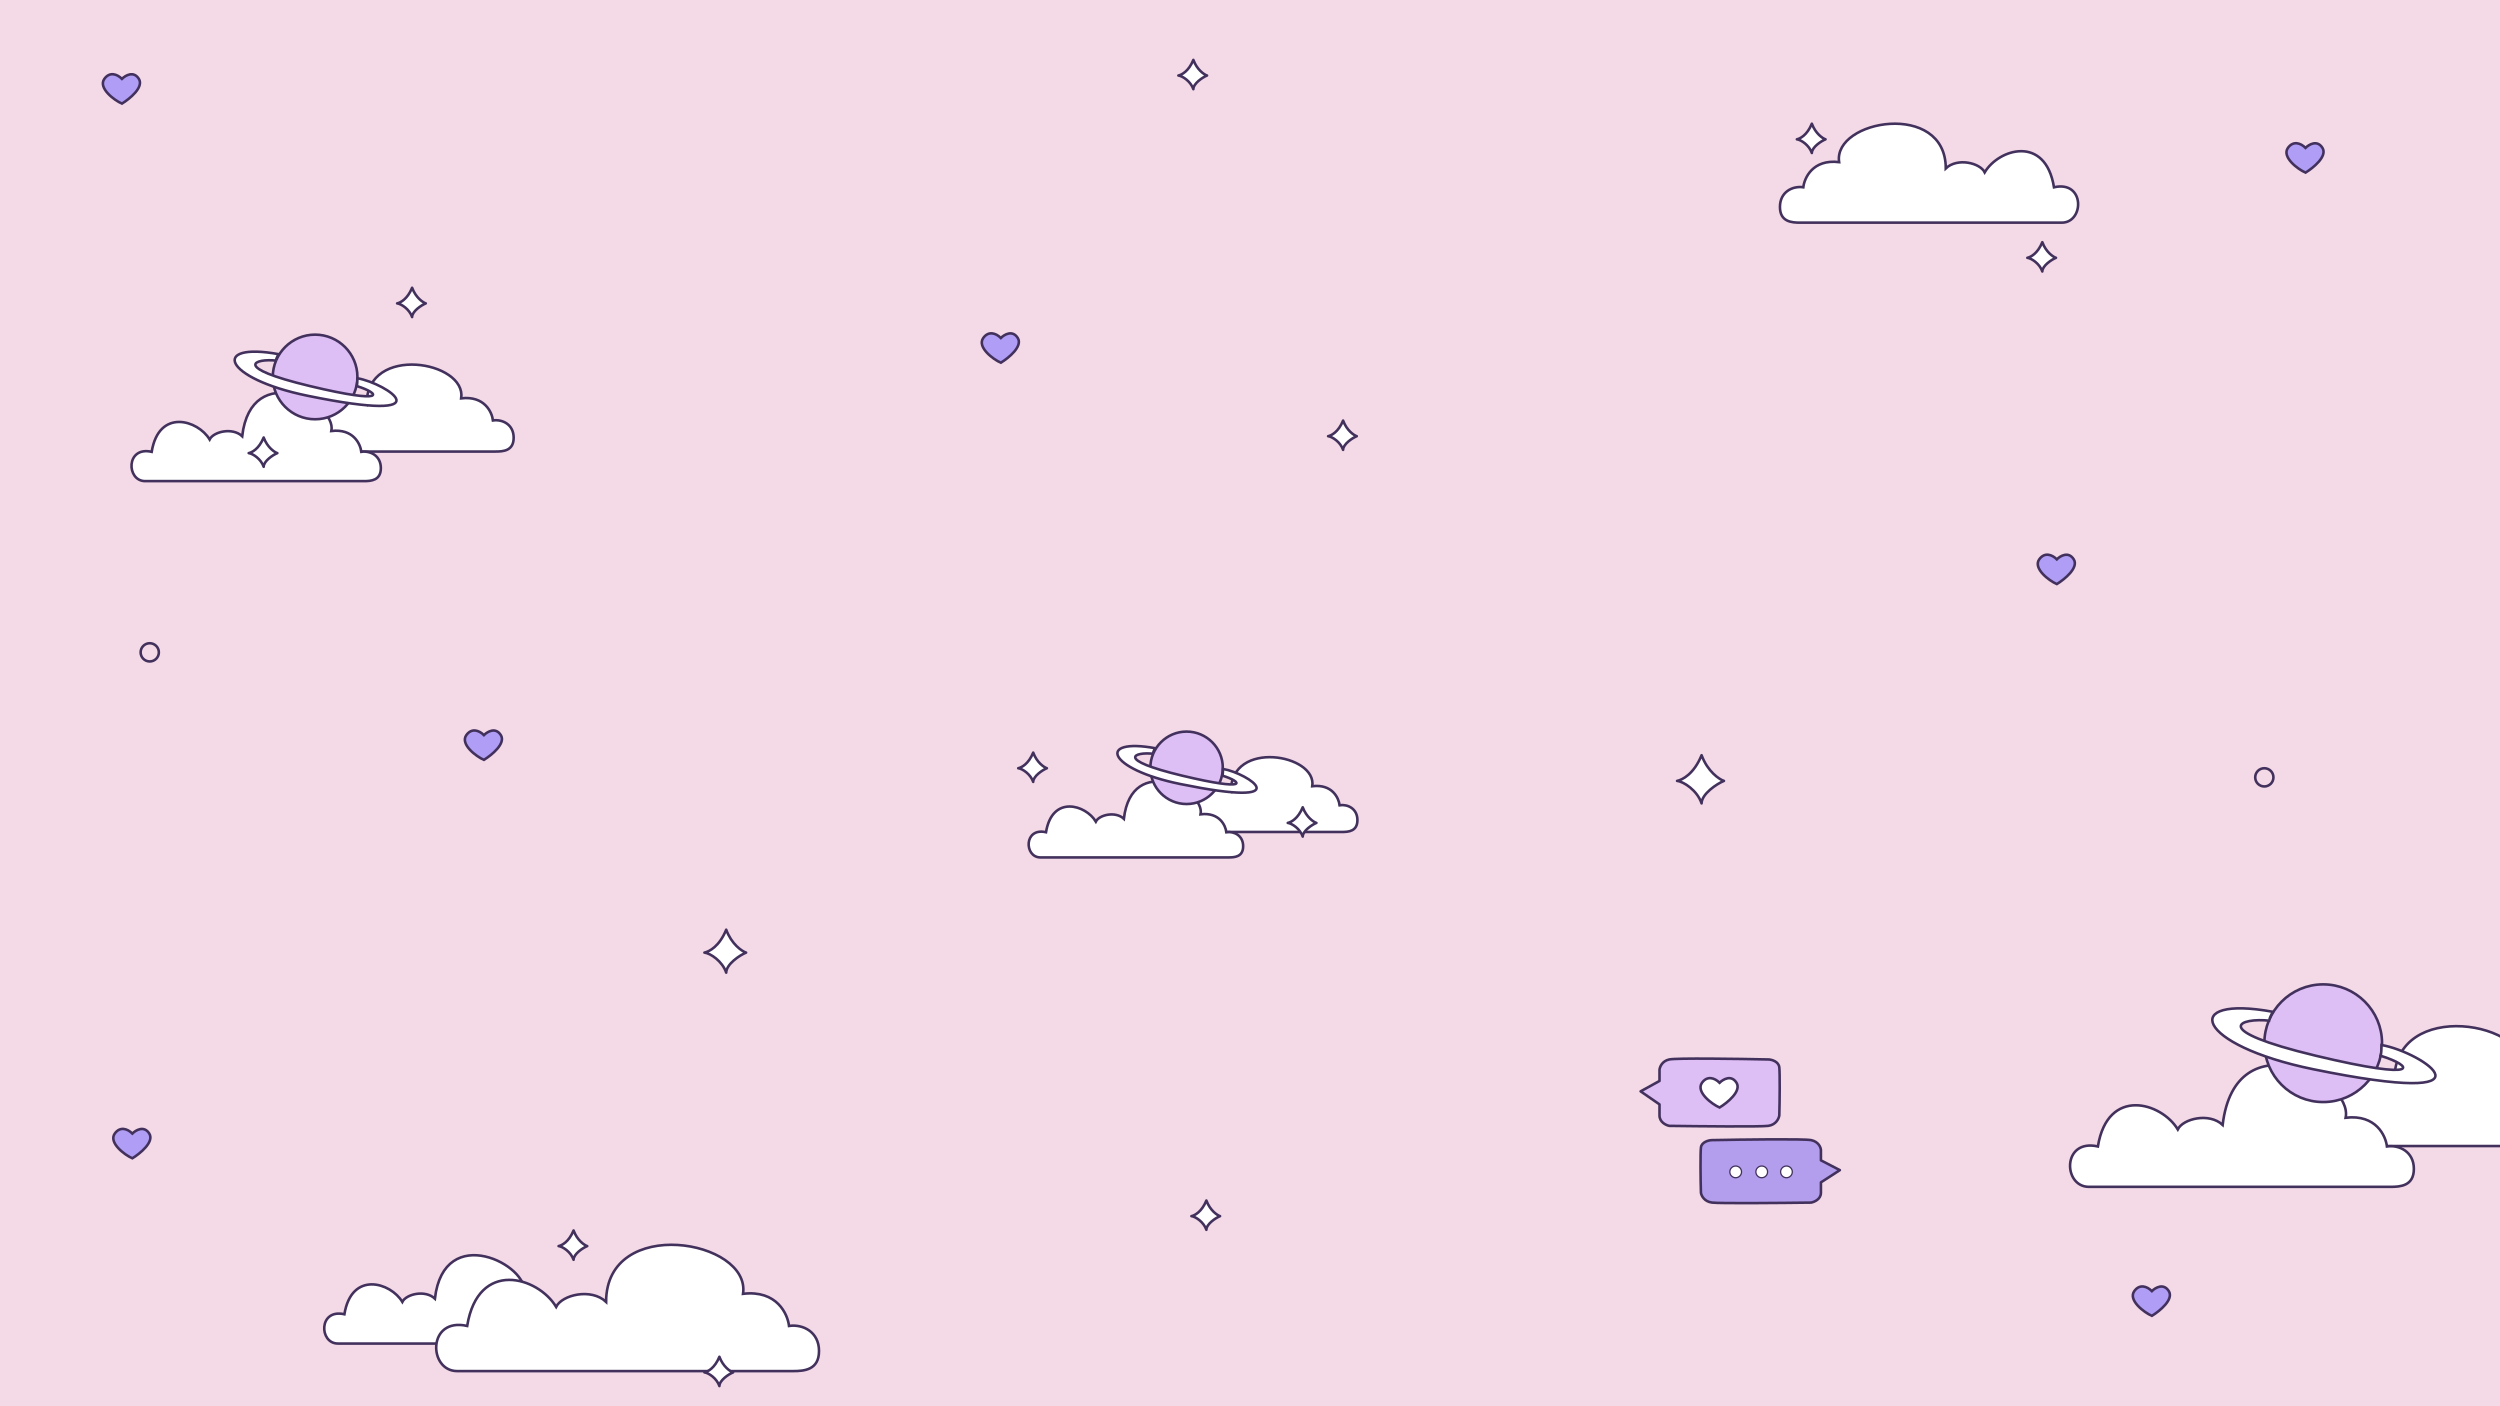 <svg width="1920" height="1080" viewBox="0 0 1920 1080" fill="none" xmlns="http://www.w3.org/2000/svg">
<rect x="0" y="0" width="1920" height="1080" fill="#808080" stroke="none"/>
<g clip-path="url(#clip0_2_15)">
<rect width="1920" height="1080" fill="#F4D9E7"/>
<path d="M1030.64 638.953H877.421C864.197 638.953 863.741 614.302 881.981 618.411C886.997 587.826 914.357 596.043 922.565 609.738C925.301 604.26 938.525 601.064 945.365 607.455C945.365 567.978 1011.52 579.162 1007.84 603.803C1023.34 601.977 1028.2 613.085 1028.81 618.411C1035.2 617.498 1042.49 621.15 1042.49 629.823C1042.49 638.497 1035.65 638.953 1030.64 638.953Z" fill="white" stroke="#42315C" stroke-width="2" stroke-linecap="round"/>
<path d="M943.558 658.5H799.027C786.553 658.5 786.123 635.272 803.329 639.143C808.06 610.323 833.869 618.066 841.612 630.97C844.193 625.809 856.667 622.797 863.12 628.819C869.142 577.631 925.922 606.882 922.05 625.378C936.675 623.657 941.264 634.125 941.837 639.143C947.859 638.283 954.742 641.724 954.742 649.897C954.742 658.07 948.29 658.5 943.558 658.5Z" fill="white" stroke="#42315C" stroke-width="2" stroke-linecap="round"/>
<circle cx="911.297" cy="589.676" r="27.82" fill="#DDBEF5" stroke="#42315C" stroke-width="2"/>
<path d="M885.809 578.909C885.845 578.914 885.882 578.918 885.918 578.922C885.878 578.922 885.842 578.918 885.809 578.909C871.216 577.231 855.934 583.254 907.855 595.698C959.903 608.172 954.312 600.429 938.827 595.698C939.113 594.981 939.257 592.038 939.257 590.536C959.043 593.977 999.124 621.083 906.565 602.15C849.785 590.536 842.472 566.448 887.208 574.621C886.381 575.999 884.998 578.702 885.809 578.909Z" fill="white"/>
<path d="M885.918 578.922C871.292 577.201 855.804 583.223 907.855 595.698C959.903 608.172 954.312 600.429 938.827 595.698C939.113 594.981 939.257 592.038 939.257 590.536C959.043 593.977 999.124 621.083 906.565 602.15C849.785 590.536 842.472 566.448 887.208 574.621C886.348 576.054 884.886 578.922 885.918 578.922Z" stroke="#42315C" stroke-width="2" stroke-linecap="round"/>
<path d="M1783.64 113.568C1779.64 107.168 1773.31 110.901 1770.64 113.568C1766.81 109.735 1761.14 107.968 1757.14 113.568C1752.14 120.568 1764.81 130.068 1770.64 132.568C1776.64 128.901 1787.64 119.968 1783.64 113.568Z" fill="#B09DF5" stroke="#42315C" stroke-width="2" stroke-linecap="round"/>
<path d="M1592.64 429.568C1588.64 423.168 1582.31 426.901 1579.64 429.568C1575.81 425.735 1570.14 423.968 1566.14 429.568C1561.14 436.568 1573.81 446.068 1579.64 448.568C1585.64 444.901 1596.64 435.968 1592.64 429.568Z" fill="#B09DF5" stroke="#42315C" stroke-width="2" stroke-linecap="round"/>
<path d="M781.644 259.568C777.644 253.168 771.31 256.901 768.644 259.568C764.81 255.735 759.144 253.968 755.144 259.568C750.144 266.568 762.81 276.068 768.644 278.568C774.644 274.901 785.644 265.968 781.644 259.568Z" fill="#B09DF5" stroke="#42315C" stroke-width="2" stroke-linecap="round"/>
<path d="M106.644 60.568C102.644 54.168 96.31 57.901 93.644 60.568C89.81 56.735 84.144 54.968 80.144 60.568C75.144 67.568 87.81 77.068 93.644 79.568C99.644 75.901 110.644 66.968 106.644 60.568Z" fill="#B09DF5" stroke="#42315C" stroke-width="2" stroke-linecap="round"/>
<path d="M114.644 870.568C110.644 864.168 104.31 867.901 101.644 870.568C97.81 866.735 92.144 864.968 88.144 870.568C83.144 877.568 95.81 887.068 101.644 889.568C107.644 885.901 118.644 876.968 114.644 870.568Z" fill="#B09DF5" stroke="#42315C" stroke-width="2" stroke-linecap="round"/>
<path d="M1665.64 991.568C1661.64 985.168 1655.31 988.901 1652.64 991.568C1648.81 987.735 1643.14 985.968 1639.14 991.568C1634.14 998.568 1646.81 1008.07 1652.64 1010.57C1658.64 1006.9 1669.64 997.968 1665.64 991.568Z" fill="#B09DF5" stroke="#42315C" stroke-width="2" stroke-linecap="round"/>
<path d="M384.644 564.568C380.644 558.168 374.31 561.901 371.644 564.568C367.81 560.735 362.144 558.968 358.144 564.568C353.144 571.568 365.81 581.068 371.644 583.568C377.644 579.901 388.644 570.968 384.644 564.568Z" fill="#B09DF5" stroke="#42315C" stroke-width="2" stroke-linecap="round"/>
<path d="M380.712 346.779H202.616C187.245 346.779 186.715 318.126 207.917 322.901C213.747 287.35 245.55 296.901 255.091 312.819C258.271 306.452 273.642 302.738 281.593 310.166C281.593 264.279 358.493 277.279 354.209 305.921C372.231 303.799 377.885 316.711 378.591 322.901C386.012 321.84 394.493 326.085 394.493 336.167C394.493 346.249 386.542 346.779 380.712 346.779Z" fill="white" stroke="#42315C" stroke-width="2" stroke-linecap="round"/>
<path d="M279.493 369.5H111.493C96.993 369.5 96.493 342.5 116.493 347C121.993 313.5 151.993 322.5 160.993 337.5C163.993 331.5 178.493 328 185.993 335C192.993 275.5 258.993 309.5 254.493 331C271.493 329 276.826 341.166 277.493 347C284.493 346 292.493 350 292.493 359.5C292.493 369 284.993 369.5 279.493 369.5Z" fill="white" stroke="#42315C" stroke-width="2" stroke-linecap="round"/>
<circle cx="241.993" cy="289.5" r="32.5" fill="#DDBEF5" stroke="#42315C" stroke-width="2"/>
<path d="M212.366 276.986C212.409 276.99 212.451 276.995 212.493 277C212.447 277 212.404 276.995 212.366 276.986C195.404 275.035 177.64 282.036 237.993 296.5C298.492 311 291.993 302 273.993 296.5C274.326 295.667 274.493 292.246 274.493 290.5C297.493 294.5 344.082 326.007 236.493 304C170.493 290.5 161.993 262.5 213.993 272C213.032 273.602 211.424 276.744 212.366 276.986Z" fill="white"/>
<path d="M212.493 277C195.493 275 177.49 282 237.993 296.5C298.492 311 291.993 302 273.993 296.5C274.326 295.667 274.493 292.246 274.493 290.5C297.493 294.5 344.082 326.007 236.493 304C170.493 290.5 161.993 262.5 213.993 272C212.993 273.667 211.293 277 212.493 277Z" stroke="#42315C" stroke-width="2" stroke-linecap="round"/>
<path d="M1975.49 880.171H1729.92C1708.73 880.171 1708 840.662 1737.23 847.247C1745.27 798.227 1789.12 811.396 1802.28 833.346C1806.66 824.566 1827.86 819.444 1838.82 829.687C1838.82 766.416 1944.85 784.341 1938.95 823.834C1963.8 820.907 1971.59 838.711 1972.57 847.247C1982.8 845.784 1994.49 851.637 1994.49 865.538C1994.49 879.44 1983.53 880.171 1975.49 880.171Z" fill="white" stroke="#42315C" stroke-width="2" stroke-linecap="round"/>
<path d="M1835.92 911.5H1604.28C1584.28 911.5 1583.59 874.271 1611.17 880.476C1618.75 834.284 1660.12 846.694 1672.53 867.377C1676.67 859.104 1696.66 854.278 1707 863.929C1716.65 781.888 1807.66 828.769 1801.45 858.414C1824.89 855.656 1832.25 872.432 1833.17 880.476C1842.82 879.097 1853.85 884.612 1853.85 897.711C1853.85 910.81 1843.51 911.5 1835.92 911.5Z" fill="white" stroke="#42315C" stroke-width="2" stroke-linecap="round"/>
<circle cx="1784.22" cy="801.192" r="45.192" fill="#DDBEF5" stroke="#42315C" stroke-width="2"/>
<path d="M1743.37 783.936C1743.43 783.943 1743.48 783.95 1743.54 783.956C1743.48 783.956 1743.42 783.949 1743.37 783.936C1719.98 781.246 1695.48 790.9 1778.7 810.844C1862.12 830.837 1853.16 818.427 1828.34 810.844C1828.8 809.695 1829.03 804.978 1829.03 802.571C1860.74 808.086 1924.98 851.53 1776.63 821.185C1685.63 802.571 1673.91 763.963 1745.61 777.062C1744.28 779.271 1742.07 783.603 1743.37 783.936Z" fill="white"/>
<path d="M1743.54 783.956C1720.1 781.198 1695.28 790.85 1778.7 810.844C1862.12 830.837 1853.16 818.427 1828.34 810.844C1828.8 809.695 1829.03 804.978 1829.03 802.571C1860.74 808.086 1924.98 851.53 1776.63 821.185C1685.63 802.571 1673.91 763.963 1745.61 777.062C1744.23 779.36 1741.89 783.956 1743.54 783.956Z" stroke="#42315C" stroke-width="2" stroke-linecap="round"/>
<path d="M427.493 1031.84H259.493C244.993 1031.84 244.493 1004.84 264.493 1009.34C269.993 975.845 299.993 984.845 308.993 999.845C311.993 993.845 326.493 990.345 333.993 997.345C340.993 937.845 406.993 971.845 402.493 993.345C419.493 991.345 424.826 1003.51 425.493 1009.34C432.493 1008.34 440.493 1012.34 440.493 1021.84C440.493 1031.34 432.993 1031.84 427.493 1031.84Z" fill="white" stroke="#42315C" stroke-width="2" stroke-linecap="round"/>
<path d="M609.041 1053H351.11C328.848 1053 328.08 1011.38 358.786 1018.32C367.23 966.676 413.289 980.549 427.107 1003.67C431.713 994.423 453.975 989.028 465.49 999.818C465.49 933.165 576.862 952.048 570.658 993.652C596.759 990.569 604.947 1009.32 605.97 1018.32C616.718 1016.77 629 1022.94 629 1037.58C629 1052.23 617.485 1053 609.041 1053Z" fill="white" stroke="#42315C" stroke-width="2" stroke-linecap="round"/>
<path d="M1382.55 171H1583.45C1600.79 171 1601.39 138.39 1577.47 143.825C1570.9 103.364 1535.02 114.234 1524.26 132.351C1520.67 125.105 1503.33 120.877 1494.36 129.332C1494.36 77.109 1407.61 91.903 1412.44 124.5C1392.11 122.085 1385.74 136.78 1384.94 143.825C1376.57 142.617 1367 147.448 1367 158.922C1367 170.396 1375.97 171 1382.55 171Z" fill="white" stroke="#42315C" stroke-width="2" stroke-linecap="round"/>
<path d="M316.5 221C312.9 229.8 307.5 232.5 305 233C308.167 233.333 314.5 237.5 316.5 243.5C316.5 239.1 323.667 234.333 327 233C324.833 232.333 319.3 228.6 316.5 221Z" fill="white" stroke="#42315C" stroke-width="2" stroke-linecap="round" stroke-linejoin="round"/>
<path d="M440.5 945C436.9 953.8 431.5 956.5 429 957C432.167 957.333 438.5 961.5 440.5 967.5C440.5 963.1 447.667 958.333 451 957C448.833 956.333 443.3 952.6 440.5 945Z" fill="white" stroke="#42315C" stroke-width="2" stroke-linecap="round" stroke-linejoin="round"/>
<path d="M552.5 1042C548.9 1050.8 543.5 1053.5 541 1054C544.167 1054.33 550.5 1058.5 552.5 1064.5C552.5 1060.1 559.667 1055.33 563 1054C560.833 1053.33 555.3 1049.6 552.5 1042Z" fill="white" stroke="#42315C" stroke-width="2" stroke-linecap="round" stroke-linejoin="round"/>
<path d="M202.5 336C198.9 344.8 193.5 347.5 191 348C194.167 348.333 200.5 352.5 202.5 358.5C202.5 354.1 209.667 349.333 213 348C210.833 347.333 205.3 343.6 202.5 336Z" fill="white" stroke="#42315C" stroke-width="2" stroke-linecap="round" stroke-linejoin="round"/>
<path d="M557.727 714C552.491 726.907 544.636 730.867 541 731.6C545.606 732.089 554.818 738.2 557.727 747C557.727 740.547 568.152 733.556 573 731.6C569.848 730.622 561.8 725.147 557.727 714Z" fill="white" stroke="#42315C" stroke-width="2" stroke-linecap="round" stroke-linejoin="round"/>
<path d="M1306.82 580C1300.93 594.471 1292.09 598.911 1288 599.733C1293.18 600.281 1303.55 607.133 1306.82 617C1306.82 609.764 1318.55 601.926 1324 599.733C1320.45 598.637 1311.4 592.498 1306.82 580Z" fill="white" stroke="#42315C" stroke-width="2" stroke-linecap="round" stroke-linejoin="round"/>
<path d="M926.5 922C922.9 930.8 917.5 933.5 915 934C918.167 934.333 924.5 938.5 926.5 944.5C926.5 940.1 933.667 935.333 937 934C934.833 933.333 929.3 929.6 926.5 922Z" fill="white" stroke="#42315C" stroke-width="2" stroke-linecap="round" stroke-linejoin="round"/>
<path d="M1031.5 323C1027.9 331.8 1022.5 334.5 1020 335C1023.17 335.333 1029.5 339.5 1031.5 345.5C1031.5 341.1 1038.67 336.333 1042 335C1039.83 334.333 1034.3 330.6 1031.5 323Z" fill="white" stroke="#42315C" stroke-width="2" stroke-linecap="round" stroke-linejoin="round"/>
<path d="M916.5 46C912.9 54.8 907.5 57.5 905 58C908.167 58.333 914.5 62.5 916.5 68.5C916.5 64.1 923.667 59.333 927 58C924.833 57.333 919.3 53.6 916.5 46Z" fill="white" stroke="#42315C" stroke-width="2" stroke-linecap="round" stroke-linejoin="round"/>
<path d="M1391.5 95C1387.9 103.8 1382.5 106.5 1380 107C1383.17 107.333 1389.5 111.5 1391.5 117.5C1391.5 113.1 1398.67 108.333 1402 107C1399.83 106.333 1394.3 102.6 1391.5 95Z" fill="white" stroke="#42315C" stroke-width="2" stroke-linecap="round" stroke-linejoin="round"/>
<path d="M1568.5 186C1564.9 194.8 1559.5 197.5 1557 198C1560.17 198.333 1566.5 202.5 1568.5 208.5C1568.5 204.1 1575.67 199.333 1579 198C1576.83 197.333 1571.3 193.6 1568.5 186Z" fill="white" stroke="#42315C" stroke-width="2" stroke-linecap="round" stroke-linejoin="round"/>
<path d="M793.5 578C789.9 586.8 784.5 589.5 782 590C785.167 590.333 791.5 594.5 793.5 600.5C793.5 596.1 800.667 591.333 804 590C801.833 589.333 796.3 585.6 793.5 578Z" fill="white" stroke="#42315C" stroke-width="2" stroke-linecap="round" stroke-linejoin="round"/>
<path d="M1000.5 620C996.9 628.8 991.5 631.5 989 632C992.167 632.333 998.5 636.5 1000.5 642.5C1000.5 638.1 1007.67 633.333 1011 632C1008.83 631.333 1003.3 627.6 1000.5 620Z" fill="white" stroke="#42315C" stroke-width="2" stroke-linecap="round" stroke-linejoin="round"/>
<circle cx="115" cy="501" r="7" stroke="#42315C" stroke-width="2"/>
<circle cx="1739" cy="597" r="7" stroke="#42315C" stroke-width="2"/>
<path d="M1274.5 830.163L1260 838.163L1274.5 848.163V856.663C1274.5 861.863 1279.5 864.163 1282 864.663C1304.83 864.996 1352 865.463 1358 864.663C1364 863.863 1366.17 858.996 1366.5 856.663C1366.83 845.829 1367 824.163 1366.5 819.663C1366 815.163 1360.5 813.663 1358 813.663C1335 813.163 1287.6 812.463 1282 813.663C1276.4 814.863 1274.67 819.496 1274.5 821.663V830.163Z" fill="#DDBEF5" stroke="#42315C" stroke-width="2" stroke-linecap="round" stroke-linejoin="round"/>
<path d="M1398.47 891.14L1413 898.663L1398.47 908.068V916.061C1398.47 920.951 1393.47 923.114 1390.96 923.585C1368.09 923.898 1320.84 924.337 1314.83 923.585C1308.82 922.832 1306.65 918.256 1306.32 916.061C1305.98 905.873 1305.82 885.498 1306.32 881.266C1306.82 877.034 1312.33 875.623 1314.83 875.623C1337.87 875.153 1385.35 874.495 1390.96 875.623C1396.57 876.752 1398.31 881.109 1398.47 883.146V891.14Z" fill="#B39EED" stroke="#42315C" stroke-width="2" stroke-linecap="round" stroke-linejoin="round"/>
<path d="M1333.64 831.568C1329.64 825.168 1323.31 828.901 1320.64 831.568C1316.81 827.735 1311.14 825.968 1307.14 831.568C1302.14 838.568 1314.81 848.068 1320.64 850.568C1326.64 846.901 1337.64 837.968 1333.64 831.568Z" fill="white" stroke="#42315C" stroke-width="2" stroke-linecap="round"/>
<circle cx="1333" cy="900" r="4.5" fill="white" stroke="#42315C"/>
<circle cx="1353" cy="900" r="4.5" fill="white" stroke="#42315C"/>
<circle cx="1372" cy="900" r="4.5" fill="white" stroke="#42315C"/>
</g>
<defs>
<clipPath id="clip0_2_15">
<rect width="1920" height="1080" fill="white"/>
</clipPath>
</defs>
</svg>
